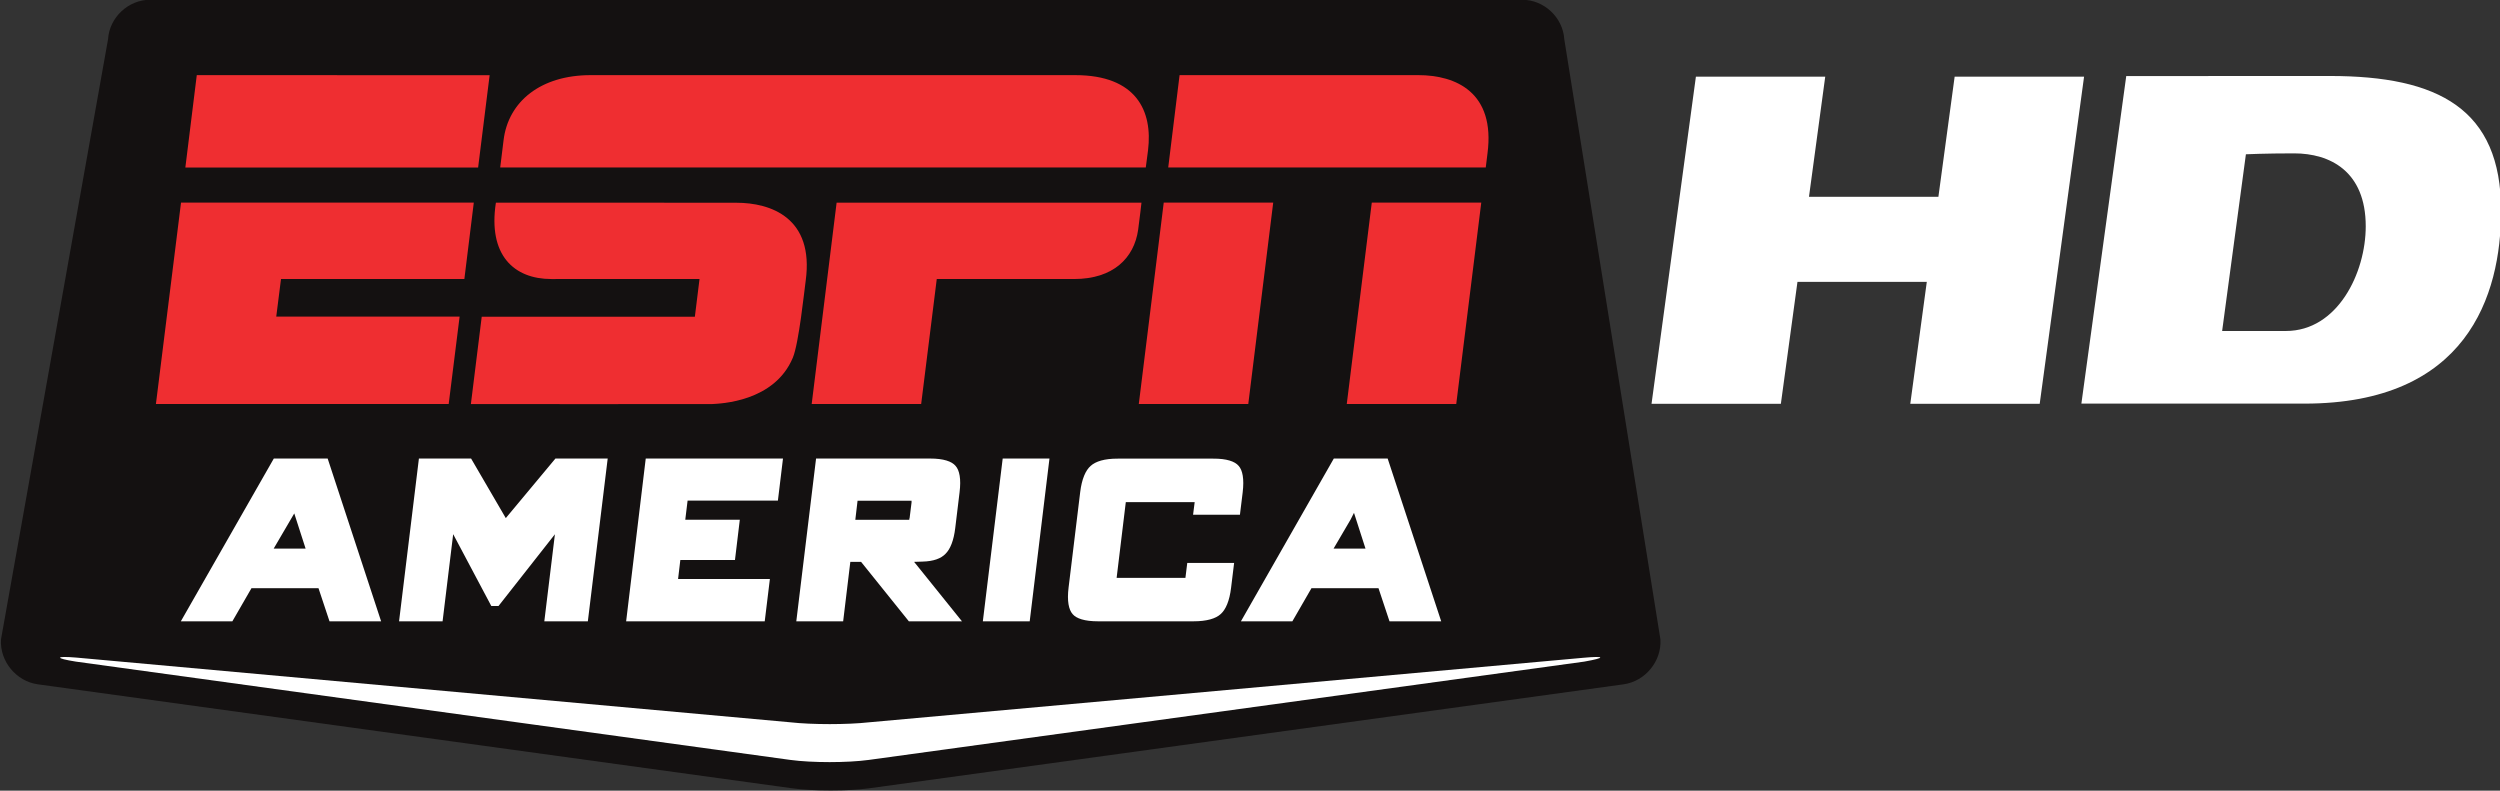 <?xml version="1.0" encoding="UTF-8" standalone="no"?>
<!-- Created with Inkscape (http://www.inkscape.org/) -->

<svg
   xmlns:dc="http://purl.org/dc/elements/1.1/"
   xmlns:cc="http://creativecommons.org/ns#"
   xmlns:rdf="http://www.w3.org/1999/02/22-rdf-syntax-ns#"
   xmlns:svg="http://www.w3.org/2000/svg"
   xmlns="http://www.w3.org/2000/svg"
   xmlns:inkscape="http://www.inkscape.org/namespaces/inkscape"
   version="1.1"
   width="237.141"
   height="75"
   id="svg10841">
  <rect width="100%" height="100%" fill="#333333" stroke="none"/>
  <defs
     id="defs10843">
    <clipPath
       id="clipPath4659">
      <path
         d="m 310.562,83.43 29.981,0 0,-9.482 -29.981,0 0,9.482 z"
         inkscape:connector-curvature="0"
         id="path4661" />
    </clipPath>
    <clipPath
       id="clipPath4643">
      <path
         d="m 310.562,83.43 29.981,0 0,-9.482 -29.981,0 0,9.482 z"
         inkscape:connector-curvature="0"
         id="path4645" />
    </clipPath>
  </defs>
  <g
     transform="translate(-244.119,-843.288)"
     id="layer1">
    <g
       transform="matrix(7.91,0,0,-7.91,-2212.341,1503.197)"
       id="g4639"
       style="fill:#ffffff">
      <g
         clip-path="url(#clipPath4643)"
         id="g4641"
         style="fill:#ffffff">
        <g
           transform="translate(337.963,79.458)"
           id="g4647"
           style="fill:#ffffff">
          <path
             d="m 0,0 c -0.587,0 -0.733,0 -0.764,0 l 0.285,2.119 c 0,0 0.229,0.011 0.578,0.011 0.429,0 0.859,-0.213 0.859,-0.875 C 0.958,0.698 0.622,0 0,0 z m 0.529,3.058 c -1.135,0 -2.443,-10e-4 -2.443,-10e-4 l -0.538,-3.928 c 0,0 2.251,0 2.675,0 1.943,0 2.358,1.288 2.358,2.314 0,1.222 -0.754,1.615 -2.052,1.615"
             inkscape:connector-curvature="0"
             id="path4649"
             style="fill:#ffffff;fill-opacity:1;fill-rule:nonzero;stroke:none" />
        </g>
      </g>
    </g>
    <path
       d="m 429.53,850.558 -1.542,11.398 -12.276,0 1.542,-11.398 -12.268,0 -4.208,31.03 12.268,0 1.574,-11.564 12.268,0 -1.566,11.564 12.276,0 4.208,-31.03 -12.276,0"
       inkscape:connector-curvature="0"
       id="path4653"
       style="fill:#ffffff;fill-opacity:1;fill-rule:nonzero;stroke:none" />
    <g
       transform="matrix(7.91,0,0,-7.91,-2212.341,1503.197)"
       id="g4655">
      <g
         clip-path="url(#clipPath4659)"
         id="g4657">
        <g
           transform="translate(330.022,75.221)"
           id="g4663">
          <path
             d="m 0,0 c 0.258,0.036 0.457,0.277 0.441,0.538 l -1.153,7.198 c -0.016,0.26 -0.242,0.473 -0.504,0.473 l -16.456,0 c -0.261,0 -0.487,-0.213 -0.503,-0.473 L -19.459,0.538 C -19.475,0.277 -19.277,0.036 -19.018,0 l 9.039,-1.246 c 0.258,-0.036 0.681,-0.036 0.939,0 L 0,0"
             inkscape:connector-curvature="0"
             id="path4665"
             style="fill:#141111;fill-opacity:1;fill-rule:nonzero;stroke:none" />
        </g>
      </g>
    </g>
    <path
       d="m 326.553,911.803 c -2.049,0.229 -5.41,0.229 -7.459,0 l -67.723,-6.138 c -2.049,-0.174 -2.072,0.063 -0.057,0.38 l 67.778,9.326 c 2.049,0.277 5.394,0.277 7.435,0 l 67.873,-9.326 c 2.057,-0.364 2.009,-0.554 -0.079,-0.364 l -67.771,6.122"
       inkscape:connector-curvature="0"
       id="path4669"
       style="fill:#ffffff;fill-opacity:1;fill-rule:nonzero;stroke:none" />
    <path
       d="m 346.114,850.415 c 0,0 -12.134,0 -22.345,0 -10.465,0 -21.127,0 -23.611,0 -4.714,-0.006 -7.831,2.476 -8.274,6.185 -0.158,1.36 -0.316,2.571 -0.316,2.571 l 61.237,0 c 0,0 0.111,-0.902 0.213,-1.629 0.459,-3.741 -1.123,-7.127 -6.905,-7.127"
       inkscape:connector-curvature="0"
       id="path4673"
       style="fill:#ef2e31;fill-opacity:1;fill-rule:nonzero;stroke:none" />
    <path
       d="m 262.785,850.415 27.779,0.006 -1.092,8.756 -27.771,0 1.084,-8.764"
       inkscape:connector-curvature="0"
       id="path4677"
       style="fill:#ef2e31;fill-opacity:1;fill-rule:nonzero;stroke:none" />
    <path
       d="m 261.29,862.509 27.771,0 -0.894,7.245 -17.393,0 -0.451,3.567 17.393,0 -1.036,8.289 -27.771,0 2.381,-19.102"
       inkscape:connector-curvature="0"
       id="path4681"
       style="fill:#ef2e31;fill-opacity:1;fill-rule:nonzero;stroke:none" />
    <path
       d="m 356.009,850.415 c 0,0 17.117,0 22.653,0 3.583,0 7.301,1.661 6.557,7.411 -0.127,1.028 -0.166,1.345 -0.166,1.345 l -30.12,0 1.076,-8.756"
       inkscape:connector-curvature="0"
       id="path4685"
       style="fill:#ef2e31;fill-opacity:1;fill-rule:nonzero;stroke:none" />
    <path
       d="m 308.654,896.41 5.181,0 0.459,-3.82 -5.173,0 0.221,-1.819 8.566,0 0.482,-3.986 -13.019,0 -1.859,15.44 13.146,0 0.49,-4.018 -8.709,0 0.213,-1.796 z m 50.551,-9.618 -9.057,0 c -1.258,-0.006 -2.104,0.261 -2.571,0.688 -0.482,0.42 -0.846,1.242 -0.997,2.507 l -1.099,9.033 c -0.158,1.281 0.013,2.096 0.38,2.515 0.356,0.427 1.147,0.688 2.412,0.688 l 9.057,0 c 1.266,0 2.12,-0.261 2.579,-0.688 0.475,-0.42 0.838,-1.234 0.989,-2.515 l 0.285,-2.333 -4.445,0 -0.174,1.416 -6.526,0 0.87,-7.182 6.533,0 -0.151,1.194 4.445,0 0.261,-2.128 c 0.151,-1.266 -0.006,-2.088 -0.38,-2.507 -0.356,-0.427 -1.147,-0.696 -2.412,-0.688 z m -89.127,8.535 1.954,-3.338 1.076,3.338 -3.029,0 z m 0.013,-8.543 -8.819,15.44 4.888,0 1.811,-3.14 6.359,0 1.044,3.14 4.896,0 -5.07,-15.44 -5.11,0 z m 22.005,5.648 -3.29,-5.648 -4.951,0 -1.883,15.44 4.129,0 1.005,-8.266 3.615,6.81 0.688,0 5.347,-6.802 -1.005,8.258 4.129,0 1.883,-15.44 -4.959,0 -4.706,5.648 z m 78.52,2.895 1.614,-2.753 0.324,-0.641 1.02,3.172 0.071,0.221 -3.029,0 z m 5.133,-8.543 -5.11,0 -8.811,15.44 4.88,0 1.811,-3.14 6.359,0 1.044,3.14 4.904,0 -5.078,-15.44 z m -45.354,5.671 -0.013,0 -0.013,0.142 -5.118,0 0.213,-1.811 5.125,0 -0.006,0.135 0.006,0 -0.19,1.534 z m 0.435,4.129 0.791,-0.025 c 1.052,-0.025 1.756,-0.292 2.183,-0.736 0.451,-0.443 0.783,-1.25 0.925,-2.444 l 0.411,-3.393 c 0.158,-1.266 -0.006,-2.088 -0.38,-2.507 -0.356,-0.427 -1.139,-0.696 -2.412,-0.696 l -10.82,0 -1.875,15.44 4.445,0 0.68,-5.64 1.02,0 4.532,5.64 5.038,0 -4.074,-5.062 -0.467,-0.577 z m 6.518,5.64 4.445,0 1.875,-15.44 -4.437,0 -1.883,15.44"
       inkscape:connector-curvature="0"
       id="path4689"
       style="fill:#ffffff;fill-opacity:1;fill-rule:nonzero;stroke:none" />
    <path
       d="m 352.395,862.509 c 0,0 -0.135,1.242 -0.316,2.579 -0.38,2.673 -2.365,4.667 -6.067,4.667 l -13.035,0 -1.479,11.857 -10.385,0 2.365,-19.102 28.918,0"
       inkscape:connector-curvature="0"
       id="path4693"
       style="fill:#ef2e31;fill-opacity:1;fill-rule:nonzero;stroke:none" />
    <path
       d="m 354.506,862.509 10.385,0 -2.365,19.102 -10.385,0 2.365,-19.102"
       inkscape:connector-curvature="0"
       id="path4697"
       style="fill:#ef2e31;fill-opacity:1;fill-rule:nonzero;stroke:none" />
    <path
       d="m 313.969,862.517 c -1.796,0 -19.268,-0.006 -22.812,-0.006 -0.767,4.991 1.724,7.245 5.26,7.245 1.93,0 14.056,-0.006 14.056,-0.006 l -0.443,3.583 -20.217,0 -1.028,8.281 c 0,0 22.005,0.019 22.899,0 0.736,-0.044 5.885,-0.19 7.641,-4.398 0.57,-1.368 1.076,-6.272 1.218,-7.293 0.815,-5.98 -3.314,-7.404 -6.573,-7.404"
       inkscape:connector-curvature="0"
       id="path4701"
       style="fill:#ef2e31;fill-opacity:1;fill-rule:nonzero;stroke:none" />
    <path
       d="m 374.241,862.509 10.385,0 -2.373,19.102 -10.385,0 2.373,-19.102"
       inkscape:connector-curvature="0"
       id="path4705"
       style="fill:#ef2e31;fill-opacity:1;fill-rule:nonzero;stroke:none" />
  </g>
</svg>
